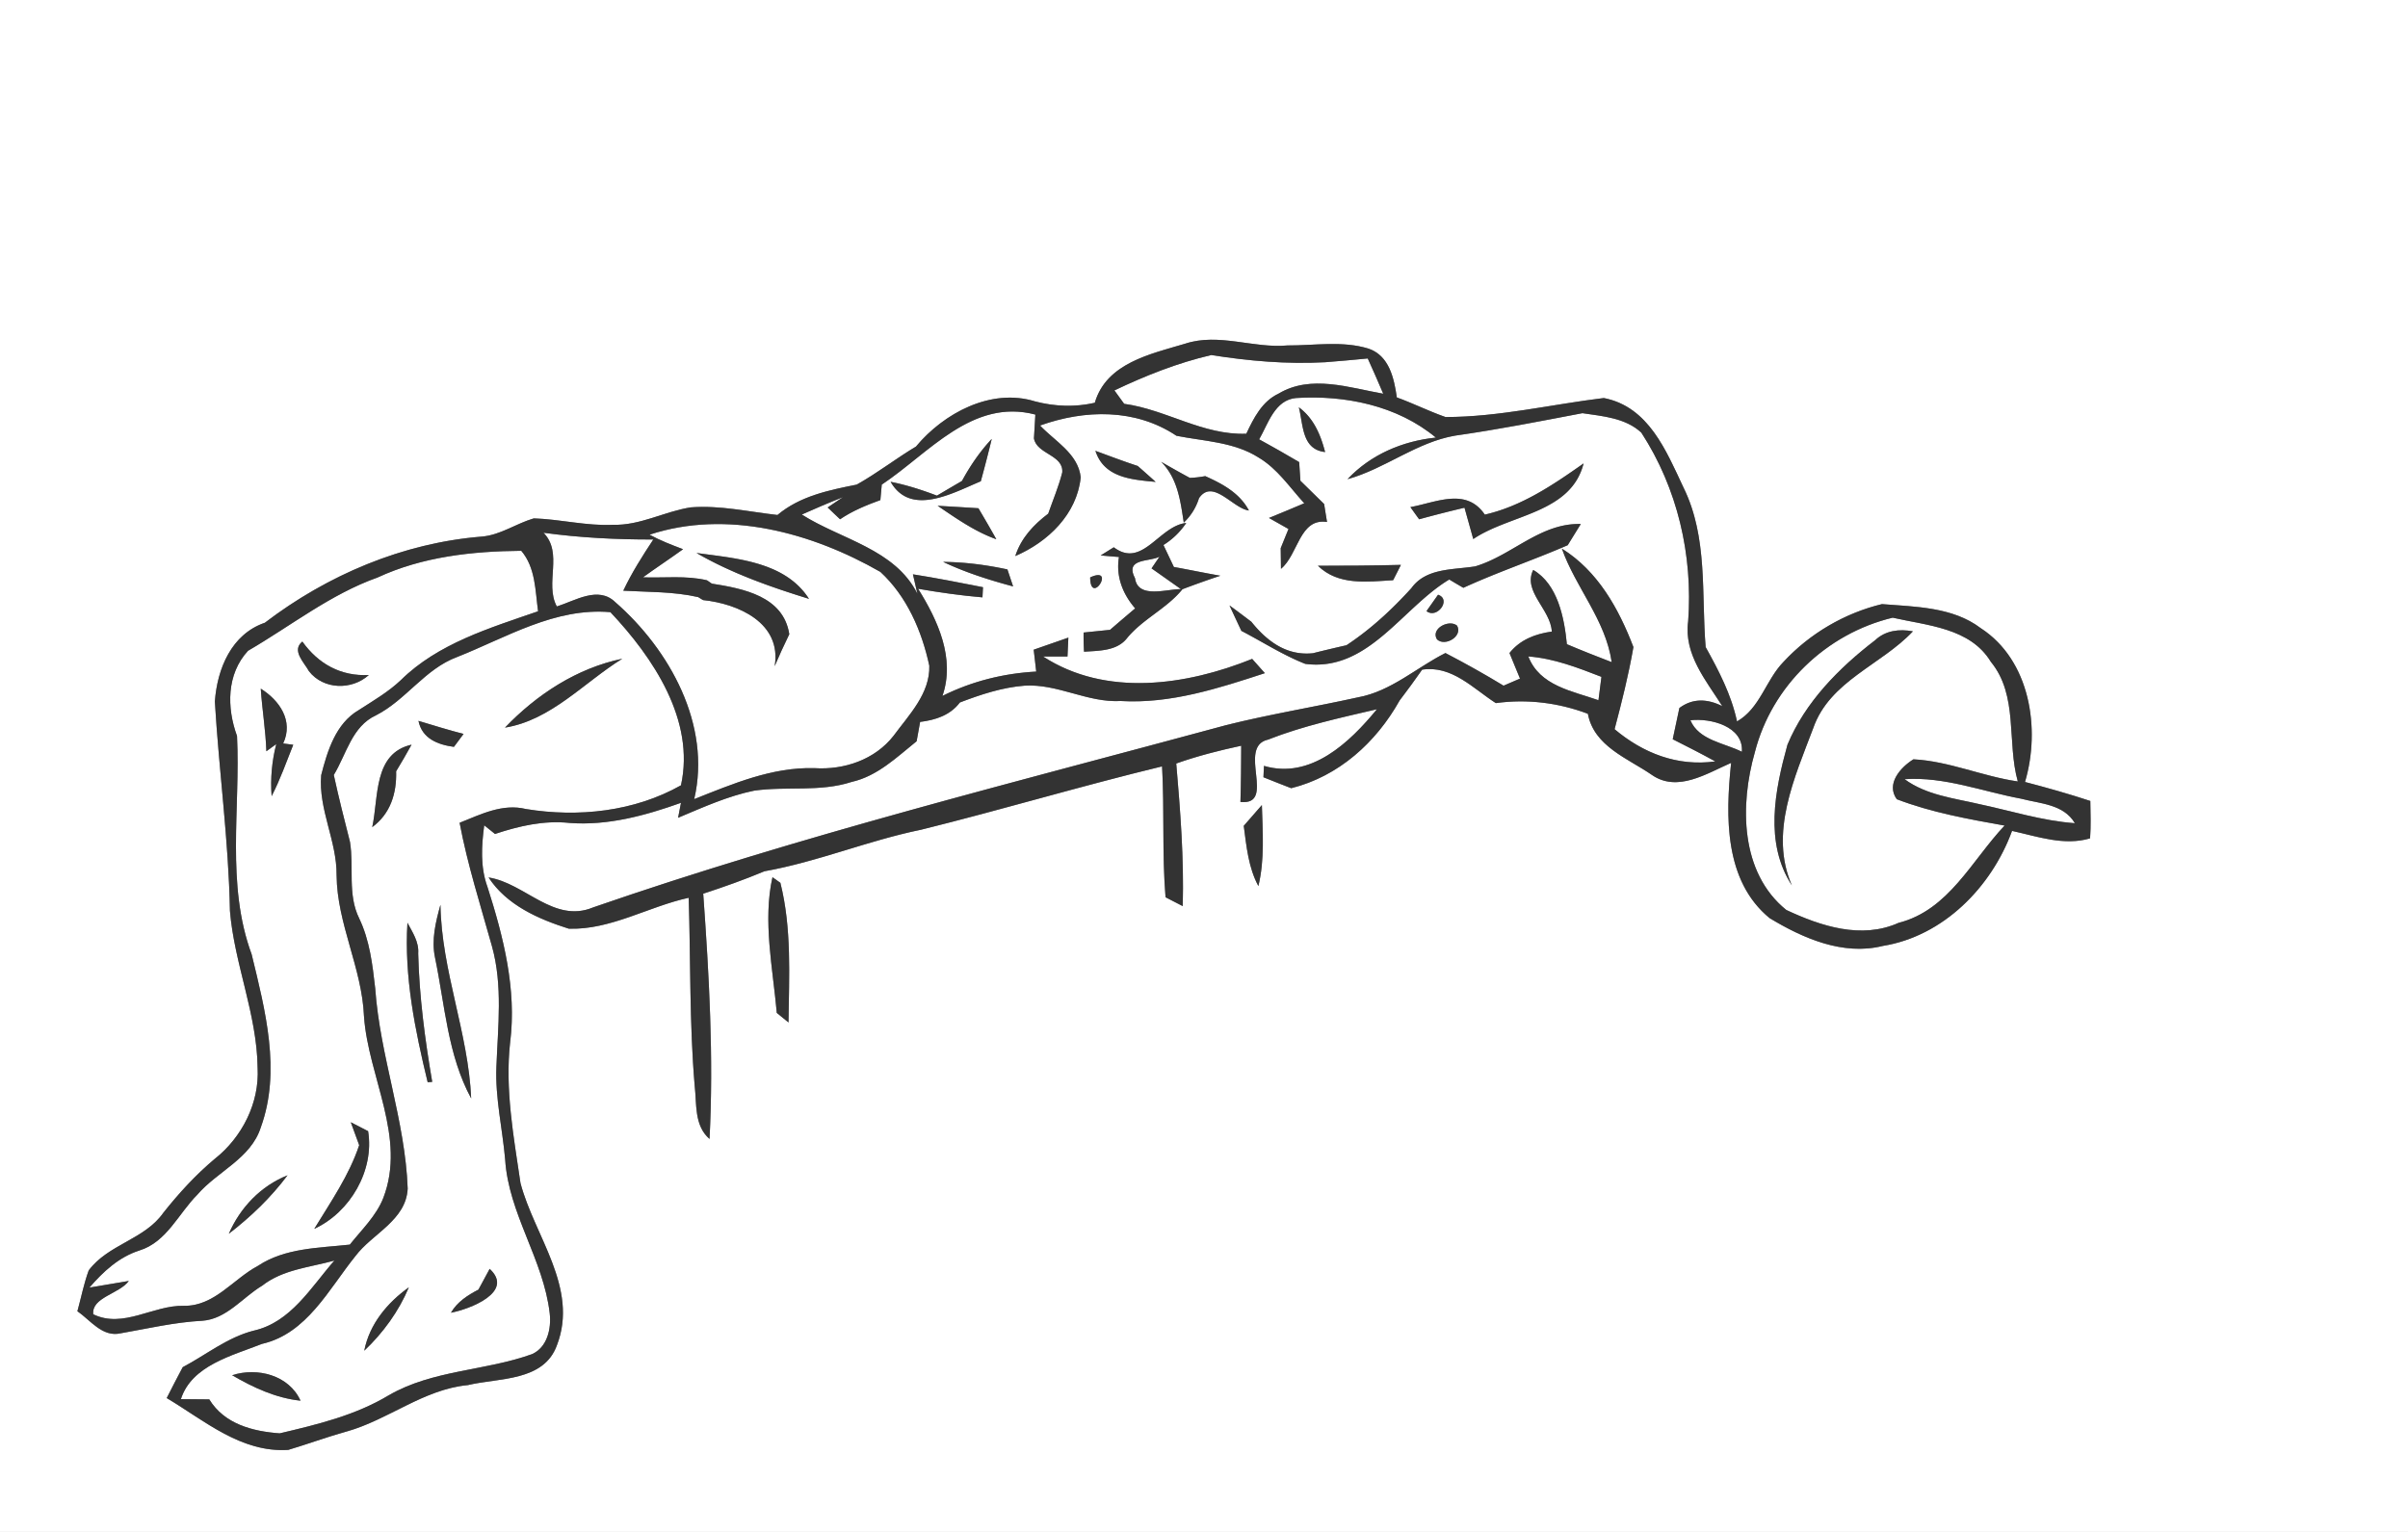 <svg width="275pt" height="175pt" viewBox="0 0 275 175" xmlns="http://www.w3.org/2000/svg"><rect x="0" y="0" width="275" height="175" fill="#808080" stroke="none"/><g fill="#FFF"><path d="M0 0h275v175H0V0m135.32 39.27c-3.96 1.18-8.97 2.22-10.29 6.74-2.27.52-4.59.43-6.84-.16-5.01-1.55-10.4 1.34-13.58 5.16-2.3 1.38-4.43 3.04-6.77 4.35-3.2.64-6.48 1.31-9.05 3.47-3.3-.37-6.58-1.13-9.91-.87-3 .47-5.77 2.08-8.86 1.99-3.05.15-6.03-.64-9.06-.73-2.03.59-3.82 1.91-5.96 2.08-9 .73-17.61 4.39-24.75 9.84-3.81 1.3-5.44 5.25-5.71 8.99.47 7.99 1.57 15.9 1.72 23.91.5 6.07 3.09 11.81 3.16 17.95.22 4-1.78 7.94-4.9 10.4-2.18 1.83-4.1 3.93-5.87 6.16-2.14 3.05-6.31 3.6-8.52 6.58-.55 1.51-.86 3.1-1.29 4.66 1.5 1.04 2.87 3 4.94 2.52 3.09-.54 6.15-1.26 9.3-1.43 2.81-.19 4.61-2.67 6.88-4.02 2.36-1.85 5.45-2.08 8.23-2.86-2.66 3.03-4.97 7.06-9.22 8.01-2.99.76-5.41 2.75-8.1 4.17-.63 1.17-1.23 2.35-1.83 3.53 4.33 2.58 8.49 6.26 13.88 5.92 2.24-.67 4.44-1.48 6.7-2.11 4.77-1.35 8.76-4.81 13.81-5.29 3.55-.85 8.69-.39 10.18-4.58 2.5-6.53-2.58-12.46-4.17-18.5-.78-5.32-1.78-10.71-1.18-16.09.76-6.05-.77-12.06-2.6-17.77-.82-2.26-.67-4.68-.36-7.01.31.25.93.74 1.23.99 2.75-.91 5.59-1.57 8.5-1.26 4.38.33 8.66-.84 12.74-2.3-.08.43-.25 1.28-.33 1.71 2.84-1.19 5.67-2.48 8.7-3.1 3.69-.52 7.53.18 11.13-1 2.94-.66 5.14-2.82 7.41-4.64l.4-2.21c1.75-.22 3.43-.75 4.54-2.22 2.38-.91 4.83-1.72 7.38-1.92 3.78-.24 7.2 1.96 10.98 1.75 5.67.34 11.16-1.44 16.47-3.18-.36-.41-1.09-1.22-1.45-1.63-7.53 3.04-16.71 4.38-23.87-.27h2.78c.02-.54.07-1.62.1-2.16l-3.96 1.38c.08.63.22 1.88.29 2.5-3.72.2-7.37 1.11-10.71 2.78 1.48-4.29-.53-8.64-2.78-12.24 2.43.42 4.88.77 7.35.98l.06-1.16c-2.66-.52-5.32-1.05-8-1.47.13.56.38 1.66.51 2.22-2.56-5.12-8.73-6.2-13.2-9.05 1.55-.69 3.11-1.36 4.69-1.98l-1.74 1.17c.47.45.94.91 1.42 1.35 1.41-.96 3-1.61 4.6-2.19l.16-1.77c5.35-3.55 10.32-9.9 17.54-8l-.16 2.72c.32 1.82 3.41 1.88 3.23 3.9-.41 1.61-1.06 3.14-1.6 4.7-1.67 1.26-3.11 2.8-3.76 4.84 3.74-1.61 7.04-4.78 7.47-8.99-.29-2.71-2.95-4.12-4.64-5.92 5.12-1.83 10.89-1.96 15.57 1.17 3.15.63 6.57.7 9.37 2.48 2.16 1.27 3.57 3.42 5.23 5.23-1.34.57-2.68 1.13-4.03 1.68.74.42 1.48.84 2.23 1.26-.23.55-.67 1.64-.89 2.19l.03 2.36c1.98-1.62 2.11-5.84 5.26-5.35-.12-.69-.23-1.37-.33-2.05-.91-.89-1.81-1.78-2.71-2.66-.04-.54-.11-1.6-.14-2.13-1.51-.89-3.03-1.76-4.57-2.6 1.03-1.79 1.78-4.5 4.21-4.72 5.61-.35 11.56.86 15.97 4.52-3.82.4-7.43 1.93-10.09 4.75 4.3-1.19 7.86-4.22 12.32-4.98 4.86-.69 9.68-1.64 14.51-2.56 2.32.35 4.91.54 6.72 2.22 4.14 6.36 5.91 14.01 5.35 21.57-.5 3.76 2.04 6.73 3.9 9.68-1.69-.85-3.37-.93-4.9.21l-.76 3.57c1.63.82 3.26 1.65 4.86 2.53-4.33.6-8.24-.94-11.5-3.68.82-3.1 1.6-6.22 2.15-9.38-1.68-4.4-4.06-8.68-8.17-11.25 1.58 4.47 4.98 8.11 5.69 12.97-1.72-.66-3.43-1.33-5.12-2.05-.29-3.03-1.05-6.85-3.84-8.48-1.23 2.44 2 4.51 2.12 7.04-1.88.26-3.63.93-4.83 2.45.39.97.79 1.95 1.2 2.92-.63.27-1.26.54-1.88.81a113.79 113.79 0 0 0-6.64-3.73c-3.33 1.68-6.21 4.37-9.98 5.06-5.01 1.11-10.08 1.93-15.07 3.18-24.2 6.56-48.59 12.61-72.31 20.83-4.46 1.84-7.76-2.78-11.91-3.43 2.06 3.16 5.7 4.76 9.16 5.85 4.79.15 9.09-2.53 13.69-3.53.23 7.18.08 14.37.69 21.53.24 2.07-.07 4.48 1.69 6.02.48-9.34-.05-18.7-.72-28.02 2.36-.77 4.7-1.6 6.99-2.56 6.08-1.08 11.81-3.5 17.86-4.74 9.22-2.28 18.32-5.01 27.55-7.24.28 4.98-.01 9.98.4 14.95.49.25 1.47.76 1.96 1.01.15-5.44-.27-10.87-.74-16.29 2.42-.86 4.91-1.49 7.42-2.03-.01 2.14-.02 4.28-.09 6.42 4.18.44-.45-6.32 3.16-7.12 4.02-1.58 8.24-2.49 12.43-3.47-3.09 3.77-7.55 8.05-12.9 6.47-.02.33-.05.98-.06 1.3 1.05.42 2.1.84 3.17 1.25 5.42-1.35 9.7-5.23 12.38-10.02.88-1.15 1.74-2.33 2.57-3.52 3.41-.51 5.8 2.14 8.42 3.82 3.57-.49 7.14-.05 10.51 1.22.7 3.72 4.55 5.08 7.32 6.99 2.92 2.02 6.27-.18 9.04-1.38-.64 6.09-.81 13.45 4.39 17.73 3.82 2.31 8.38 4.31 12.93 3.18 6.92-1.12 12.41-6.72 14.76-13.14 2.9.63 5.93 1.73 8.91.85.11-1.42.05-2.85.03-4.27-2.46-.81-4.96-1.52-7.46-2.17 1.8-6.07.59-13.92-5.07-17.58-3.19-2.42-7.45-2.43-11.26-2.74-4.28 1.03-8.27 3.38-11.26 6.61-2.02 2.08-2.67 5.3-5.3 6.79-.65-3.05-2.08-5.79-3.58-8.49-.5-6.06.27-12.55-2.53-18.22-1.97-4.18-3.98-9.24-9.1-10.23-6.02.73-12 2.17-18.08 2.17-1.89-.66-3.68-1.56-5.56-2.24-.31-2.17-.86-4.76-3.22-5.57-2.99-.93-6.19-.35-9.26-.37-3.92.36-7.85-1.47-11.72-.19m13.01 7.26c.52 1.97.31 4.81 3 5.11-.51-1.97-1.31-3.88-3-5.11m-38.47 8.41c-.96.56-1.91 1.12-2.86 1.68-1.73-.66-3.48-1.22-5.29-1.58 2.31 4.02 7.14 1.25 10.3-.06.44-1.61.86-3.22 1.25-4.84-1.35 1.44-2.46 3.07-3.4 4.8m15.24-3.44c.99 3.07 4.11 3.29 6.88 3.55-.68-.61-1.36-1.22-2.05-1.82-1.62-.53-3.22-1.14-4.83-1.73m7.51 1.26c1.88 1.88 2.2 4.45 2.58 6.94.82-.78 1.4-1.71 1.74-2.79 1.57-2.3 3.87 1.18 5.7 1.41-1.05-1.99-3.02-3.05-4.99-3.93-.58.11-1.17.18-1.76.2-1.1-.59-2.19-1.21-3.27-1.83m36.96 6.03c-2.13-3.14-5.56-1.39-8.5-.86.33.46.66.93 1 1.39 1.72-.47 3.44-.91 5.18-1.32.33 1.19.67 2.38 1 3.58 4.19-2.84 11.15-2.91 12.6-8.64-3.48 2.45-7.05 4.88-11.28 5.85m-62.49-1.01c2.13 1.44 4.26 2.95 6.7 3.82-.66-1.19-1.35-2.37-2.04-3.54-1.56-.1-3.11-.19-4.66-.28m20.12 4.74c-.38.23-1.12.7-1.5.93.53.05 1.57.14 2.09.18-.37 2.2.42 4.22 1.85 5.87-.96.81-1.92 1.63-2.87 2.45-.75.08-2.26.23-3.02.31-.01.73.01 1.46.05 2.19 1.68-.12 3.71-.07 4.87-1.5 1.81-2.24 4.57-3.41 6.37-5.64 1.43-.54 2.88-1.06 4.33-1.54-1.78-.31-3.54-.68-5.31-1-.4-.84-.8-1.68-1.19-2.51a8.562 8.562 0 0 0 2.6-2.52c-3.12.34-5 5.25-8.27 2.78m41.27 2.18c-2.52.41-5.6.16-7.28 2.48-2.22 2.45-4.65 4.7-7.42 6.53-1.28.29-2.55.59-3.82.91-3.01.32-5.25-1.36-7.04-3.59-.83-.63-1.66-1.26-2.5-1.87.45.97.9 1.94 1.36 2.91 2.43 1.26 4.75 2.77 7.3 3.77 7.18.93 11.03-6.39 16.44-9.64.53.32 1.07.64 1.61.95 3.9-1.79 7.98-3.16 11.92-4.87.37-.61 1.12-1.81 1.49-2.42-4.64-.12-7.84 3.59-12.06 4.84m-60.76-.51c2.56 1.21 5.26 2.07 7.99 2.8l-.65-1.94c-2.42-.52-4.87-.84-7.34-.86m42.8.44c2.35 2.29 5.61 1.82 8.59 1.65.22-.44.67-1.31.89-1.75-3.16.08-6.32.1-9.48.1m-26.01 1.33c.03 3.35 3.02-1.39 0 0m39.73 1.98c-.33.47-.99 1.4-1.32 1.87 1.18.95 2.9-1.33 1.32-1.87m-.12 5.1c.92.87 2.98-.36 2.29-1.57-.92-.76-3.05.35-2.29 1.57m-22.07 21.3c.31 2.34.53 4.76 1.67 6.88.73-3.03.49-6.17.4-9.25-.7.79-1.38 1.58-2.07 2.37m-53.82 5.87c-1.12 4.98.04 10.39.49 15.5.33.27 1.01.82 1.34 1.09.06-5.32.38-10.73-.93-15.95-.23-.16-.67-.48-.9-.64z"/><path d="M127.27 44.6c3.55-1.69 7.22-3.15 11.06-4.04 4.3.68 8.64 1.06 13.01.82 1.62-.13 3.24-.27 4.86-.43.61 1.34 1.2 2.68 1.77 4.03-3.89-.69-8.28-2.22-11.96-.01-1.88.88-2.84 2.8-3.68 4.58-4.97.18-9.15-2.76-13.95-3.42-.28-.38-.83-1.15-1.11-1.53zM74.18 61.08c8.82-2.91 18.54-.23 26.36 4.25 3.03 2.79 4.74 6.76 5.59 10.72.09 3.18-2.32 5.61-4.08 8-2.13 2.73-5.64 3.92-9.03 3.7-4.83-.14-9.35 1.8-13.74 3.54 1.98-8.44-2.78-17.06-9.01-22.5-1.95-1.9-4.6-.15-6.68.49-1.42-2.65.77-6.08-1.52-8.42 4.15.57 8.35.78 12.54.77-1.25 1.89-2.46 3.8-3.43 5.85 2.85.16 5.75.09 8.55.73l.56.34c4.04.42 9.01 2.62 8.18 7.55.53-1.23 1.08-2.45 1.67-3.65-.67-4.34-5.25-5.21-8.85-5.78l-.55-.38c-2.4-.57-4.88-.25-7.31-.34 1.51-1.09 3.07-2.12 4.58-3.21-1.3-.49-2.6-.99-3.83-1.66m5.36 2.09c4 2.32 8.44 3.88 12.85 5.24-2.73-4.26-8.31-4.61-12.85-5.24zM43.12 65.97c5.13-2.38 10.82-3 16.41-3.05 1.64 1.94 1.59 4.52 1.92 6.91-5.51 1.91-11.43 3.67-15.69 7.88-1.43 1.35-3.14 2.34-4.78 3.4-2.63 1.52-3.59 4.67-4.3 7.44-.33 3.91 1.8 7.52 1.76 11.43.05 5.56 2.9 10.58 3.13 16.13.49 6.93 4.87 13.83 2.2 20.75-.81 2.05-2.46 3.61-3.82 5.32-3.56.39-7.4.37-10.5 2.43-2.84 1.51-4.97 4.63-8.47 4.56-3.51-.08-6.9 2.63-10.33.97-.22-1.94 2.99-2.33 4.06-3.81l-4.5.76c1.58-1.83 3.37-3.49 5.71-4.24 3.13-.97 4.46-4.22 6.63-6.39 2.3-2.67 6.11-4.11 7.24-7.69 2.33-6.43.5-13.36-1.05-19.75-2.95-7.99-1.27-16.66-1.67-24.94-1.18-3.23-1.21-7.07 1.26-9.74 4.9-2.85 9.4-6.45 14.79-8.37m-8.59 7.32c-1.28 1.02.23 2.41.75 3.38 1.65 2.13 4.9 2.2 6.84.44-3.19.17-5.77-1.27-7.59-3.82m-4.75 5.38c.16 2.39.56 4.76.64 7.15l1.13-.82c-.5 1.95-.68 3.94-.53 5.95.98-1.89 1.68-3.9 2.47-5.87-.29-.04-.86-.11-1.15-.15 1.21-2.59-.43-4.93-2.56-6.26m10.28 49.53c.32.87.64 1.74.96 2.62-1.15 3.46-3.25 6.47-5.13 9.56 4.1-1.89 6.88-6.67 6.15-11.16-.5-.25-1.49-.76-1.98-1.02m-13.93 12.74c2.51-1.93 4.81-4.14 6.71-6.68-3.07 1.23-5.4 3.68-6.71 6.68zM129.62 66.05c-1.2-2.31 1.66-1.84 2.8-2.46l-.91 1.34c.84.59 2.52 1.78 3.36 2.37-1.6-.03-4.91 1.16-5.25-1.25z"/><path d="M52.19 75.06c5.66-2.24 11.18-5.68 17.52-5.13 4.89 5.19 9.7 12.35 8.06 19.78-5.31 3-11.73 3.69-17.7 2.71-2.68-.66-5.17.61-7.58 1.57.9 4.78 2.38 9.41 3.69 14.09 1.26 4.5.68 9.21.51 13.81-.14 3.55.69 7.03 1 10.55.38 6.2 4.39 11.45 5.09 17.59.2 1.73-.27 3.88-2.02 4.66-5.35 1.93-11.34 1.79-16.36 4.7-3.82 2.3-8.17 3.34-12.46 4.35-3.1-.23-6.31-1.06-8.04-3.88-.81-.01-2.43-.02-3.24-.03 1.23-3.86 5.88-4.97 9.26-6.31 5.13-1.17 7.63-6.26 10.67-10.03 1.95-2.59 5.78-4.07 5.97-7.71-.28-7.77-3.17-15.14-3.71-22.88-.31-2.72-.63-5.49-1.83-7.99-1.35-2.73-.58-5.84-1.05-8.73-.65-2.54-1.29-5.09-1.85-7.65 1.44-2.37 2.07-5.55 4.81-6.81 3.44-1.75 5.59-5.3 9.26-6.66m5.48 8.06c5.27-.85 9.02-5.16 13.4-7.87-5.19 1.08-9.77 4.08-13.4 7.87m-9.88-.77c.41 2.02 2.2 2.72 4.05 2.97.27-.37.83-1.11 1.1-1.48-1.73-.44-3.44-.98-5.15-1.49m-5.28 12.14c2.09-1.54 2.8-3.87 2.73-6.38.6-1 1.2-2.01 1.76-3.04-4.38.99-3.74 5.98-4.49 9.42m2.72 8.78c.59.53.59.53 0 0m4.45 6.12c1.13 5.41 1.44 11.14 4.13 16.09-.32-7.49-3.39-14.58-3.51-22.12-.54 1.95-1.05 4-.62 6.03m-3.15-3.98c-.38 6.17.87 12.26 2.31 18.22l.52-.04c-.83-4.85-1.48-9.75-1.6-14.68.1-1.3-.65-2.41-1.23-3.5m9.39 39.54c-.32.59-.96 1.78-1.28 2.37-1.23.64-2.42 1.4-3.14 2.64 2.14-.4 7.29-2.37 4.42-5.01M41.6 154.3c2.16-2.05 3.94-4.5 5.09-7.24-2.45 1.75-4.5 4.2-5.09 7.24m-15.09 2.8c2.41 1.41 5 2.61 7.81 2.91-1.32-2.92-4.93-3.84-7.81-2.91zM200.41 85.93c1.93-7.57 8.16-13.55 15.74-15.37 3.97.91 8.85 1.16 11.21 5.04 3.17 3.86 1.81 9.16 3.08 13.67-4.03-.58-7.85-2.32-11.92-2.53-1.47.91-3.17 2.81-1.9 4.56 3.94 1.51 8.15 2.27 12.31 3.01-3.75 3.97-6.37 9.66-12.1 11.11-4.25 1.91-8.88.38-12.83-1.47-5.28-4.26-5.31-12-3.59-18.02m13.73-12.79c-4.13 3.17-7.99 7.07-10.01 11.94-1.44 5.22-2.65 11.2.51 16.07-2.62-5.97.31-12.33 2.44-17.98 1.88-5.38 7.75-7.19 11.38-11.05-1.57-.29-3.13-.1-4.32 1.02zM174.54 74.99c2.92.22 5.64 1.28 8.35 2.33-.09.67-.26 2-.34 2.67-3-1.06-6.71-1.63-8.01-5zM193.05 82.28c2.29-.27 6.09.69 5.88 3.6-2.01-1.01-4.92-1.31-5.88-3.6z"/><path d="M217.51 89.01c4.56-.31 8.88 1.41 13.31 2.23 2.19.58 4.84.61 6.14 2.8-3.74-.27-7.31-1.42-10.96-2.19-2.91-.68-6.01-1.02-8.49-2.84z"/></g><g fill="#333"><path d="M135.32 39.27c3.87-1.28 7.8.55 11.72.19 3.07.02 6.27-.56 9.26.37 2.36.81 2.91 3.4 3.22 5.57 1.88.68 3.67 1.58 5.56 2.24 6.08 0 12.06-1.44 18.08-2.17 5.12.99 7.13 6.05 9.1 10.23 2.8 5.67 2.03 12.16 2.53 18.22 1.5 2.7 2.93 5.44 3.58 8.49 2.63-1.49 3.28-4.71 5.3-6.79 2.99-3.23 6.98-5.58 11.26-6.61 3.81.31 8.07.32 11.26 2.74 5.66 3.66 6.87 11.51 5.07 17.58 2.5.65 5 1.36 7.46 2.17.02 1.42.08 2.85-.03 4.27-2.98.88-6.01-.22-8.91-.85-2.35 6.42-7.84 12.02-14.76 13.14-4.55 1.13-9.11-.87-12.93-3.18-5.2-4.28-5.03-11.64-4.39-17.73-2.77 1.2-6.12 3.4-9.04 1.38-2.77-1.91-6.62-3.27-7.32-6.99-3.37-1.27-6.94-1.71-10.51-1.22-2.62-1.68-5.01-4.33-8.42-3.82-.83 1.19-1.69 2.37-2.57 3.52-2.68 4.79-6.96 8.67-12.38 10.02-1.07-.41-2.12-.83-3.17-1.25.01-.32.04-.97.06-1.3 5.35 1.58 9.81-2.7 12.9-6.47-4.19.98-8.41 1.89-12.43 3.47-3.61.8 1.02 7.56-3.16 7.12.07-2.14.08-4.28.09-6.42-2.51.54-5 1.17-7.42 2.03.47 5.42.89 10.85.74 16.29-.49-.25-1.47-.76-1.96-1.01-.41-4.97-.12-9.97-.4-14.95-9.23 2.23-18.33 4.96-27.55 7.24-6.05 1.24-11.78 3.66-17.86 4.74-2.29.96-4.63 1.79-6.99 2.56.67 9.32 1.2 18.68.72 28.02-1.76-1.54-1.45-3.95-1.69-6.02-.61-7.16-.46-14.35-.69-21.53-4.6 1-8.9 3.68-13.69 3.53-3.46-1.09-7.1-2.69-9.16-5.85 4.15.65 7.45 5.27 11.91 3.43 23.72-8.22 48.11-14.27 72.31-20.83 4.99-1.25 10.06-2.07 15.07-3.18 3.77-.69 6.65-3.38 9.98-5.06 2.25 1.17 4.47 2.41 6.64 3.73.62-.27 1.25-.54 1.88-.81-.41-.97-.81-1.95-1.2-2.92 1.2-1.52 2.95-2.19 4.83-2.45-.12-2.53-3.35-4.6-2.12-7.04 2.79 1.63 3.55 5.45 3.84 8.48 1.69.72 3.4 1.39 5.12 2.05-.71-4.86-4.11-8.5-5.69-12.97 4.11 2.57 6.49 6.85 8.17 11.25-.55 3.16-1.33 6.28-2.15 9.38 3.26 2.74 7.17 4.28 11.5 3.68-1.6-.88-3.23-1.71-4.86-2.53l.76-3.57c1.53-1.14 3.21-1.06 4.9-.21-1.86-2.95-4.4-5.92-3.9-9.68.56-7.56-1.21-15.21-5.35-21.57-1.81-1.68-4.4-1.87-6.72-2.22-4.83.92-9.65 1.87-14.51 2.56-4.46.76-8.02 3.79-12.32 4.98 2.66-2.82 6.27-4.35 10.09-4.75-4.41-3.66-10.36-4.87-15.97-4.52-2.43.22-3.18 2.93-4.21 4.72 1.54.84 3.06 1.71 4.57 2.6.03.53.1 1.59.14 2.13.9.88 1.8 1.77 2.71 2.66.1.68.21 1.36.33 2.05-3.15-.49-3.28 3.73-5.26 5.35l-.03-2.36c.22-.55.66-1.64.89-2.19-.75-.42-1.49-.84-2.23-1.26 1.35-.55 2.69-1.11 4.03-1.68-1.66-1.81-3.07-3.96-5.23-5.23-2.8-1.78-6.22-1.85-9.37-2.48-4.68-3.13-10.45-3-15.57-1.17 1.69 1.8 4.35 3.21 4.64 5.92-.43 4.21-3.73 7.38-7.47 8.99.65-2.04 2.09-3.58 3.76-4.84.54-1.56 1.19-3.09 1.6-4.7.18-2.02-2.91-2.08-3.23-3.9l.16-2.72c-7.22-1.9-12.19 4.45-17.54 8l-.16 1.77c-1.6.58-3.19 1.23-4.6 2.19-.48-.44-.95-.9-1.42-1.35l1.74-1.17c-1.58.62-3.14 1.29-4.69 1.98 4.47 2.85 10.64 3.93 13.2 9.05-.13-.56-.38-1.66-.51-2.22 2.68.42 5.34.95 8 1.47l-.06 1.16c-2.47-.21-4.92-.56-7.35-.98 2.25 3.6 4.26 7.95 2.78 12.24 3.34-1.67 6.99-2.58 10.71-2.78-.07-.62-.21-1.87-.29-2.5l3.96-1.38c-.03.54-.08 1.62-.1 2.16h-2.78c7.16 4.65 16.34 3.31 23.87.27.36.41 1.09 1.22 1.45 1.63-5.31 1.74-10.8 3.52-16.47 3.18-3.78.21-7.2-1.99-10.98-1.75-2.55.2-5 1.01-7.38 1.92-1.11 1.47-2.79 2-4.54 2.22l-.4 2.21c-2.27 1.82-4.47 3.98-7.41 4.64-3.6 1.18-7.44.48-11.13 1-3.03.62-5.86 1.91-8.7 3.1.08-.43.25-1.28.33-1.71-4.08 1.46-8.36 2.63-12.74 2.3-2.91-.31-5.75.35-8.5 1.26-.3-.25-.92-.74-1.23-.99-.31 2.33-.46 4.75.36 7.01 1.83 5.71 3.36 11.72 2.6 17.77-.6 5.38.4 10.77 1.18 16.09 1.59 6.04 6.67 11.97 4.17 18.5-1.49 4.19-6.63 3.73-10.18 4.58-5.05.48-9.04 3.94-13.81 5.29-2.26.63-4.46 1.44-6.7 2.11-5.39.34-9.55-3.34-13.88-5.92.6-1.18 1.2-2.36 1.83-3.53 2.69-1.42 5.11-3.41 8.1-4.17 4.25-.95 6.56-4.98 9.22-8.01-2.78.78-5.87 1.01-8.23 2.86-2.27 1.35-4.07 3.83-6.88 4.02-3.15.17-6.21.89-9.3 1.43-2.07.48-3.44-1.48-4.94-2.52.43-1.56.74-3.15 1.29-4.66 2.21-2.98 6.38-3.53 8.52-6.58 1.77-2.23 3.69-4.33 5.87-6.16 3.12-2.46 5.12-6.4 4.9-10.4-.07-6.14-2.66-11.88-3.16-17.95-.15-8.01-1.25-15.92-1.72-23.91.27-3.74 1.9-7.69 5.71-8.99C37.39 65.69 46 62.03 55 61.3c2.14-.17 3.93-1.49 5.96-2.08 3.03.09 6.01.88 9.06.73 3.09.09 5.86-1.52 8.86-1.99 3.33-.26 6.61.5 9.91.87 2.57-2.16 5.85-2.83 9.05-3.47 2.34-1.31 4.47-2.97 6.77-4.35 3.18-3.82 8.57-6.71 13.58-5.16 2.25.59 4.57.68 6.84.16 1.32-4.52 6.33-5.56 10.29-6.74m-8.05 5.33c.28.38.83 1.15 1.11 1.53 4.8.66 8.98 3.6 13.95 3.42.84-1.78 1.8-3.7 3.68-4.58 3.68-2.21 8.07-.68 11.96.01-.57-1.35-1.16-2.69-1.77-4.03-1.62.16-3.24.3-4.86.43-4.37.24-8.71-.14-13.01-.82-3.84.89-7.51 2.35-11.06 4.04M74.18 61.08c1.23.67 2.53 1.17 3.83 1.66-1.51 1.09-3.07 2.12-4.58 3.21 2.43.09 4.91-.23 7.31.34l.55.38c3.6.57 8.18 1.44 8.85 5.78-.59 1.2-1.14 2.42-1.67 3.65.83-4.93-4.14-7.13-8.18-7.55l-.56-.34c-2.8-.64-5.7-.57-8.55-.73.97-2.05 2.18-3.96 3.43-5.85-4.19.01-8.39-.2-12.54-.77 2.29 2.34.1 5.77 1.52 8.42 2.08-.64 4.73-2.39 6.68-.49 6.23 5.44 10.99 14.06 9.01 22.5 4.39-1.74 8.91-3.68 13.74-3.54 3.39.22 6.9-.97 9.03-3.7 1.76-2.39 4.17-4.82 4.08-8-.85-3.96-2.56-7.93-5.59-10.72-7.82-4.48-17.54-7.16-26.36-4.25m-31.06 4.89c-5.39 1.92-9.89 5.52-14.79 8.37-2.47 2.67-2.44 6.51-1.26 9.74.4 8.28-1.28 16.95 1.67 24.94 1.55 6.39 3.38 13.32 1.05 19.75-1.13 3.58-4.94 5.02-7.24 7.69-2.17 2.17-3.5 5.42-6.63 6.39-2.34.75-4.13 2.41-5.71 4.24l4.5-.76c-1.07 1.48-4.28 1.87-4.06 3.81 3.43 1.66 6.82-1.05 10.33-.97 3.5.07 5.63-3.05 8.47-4.56 3.1-2.06 6.94-2.04 10.5-2.43 1.36-1.71 3.01-3.27 3.82-5.32 2.67-6.92-1.71-13.82-2.2-20.75-.23-5.55-3.08-10.57-3.13-16.13.04-3.91-2.09-7.52-1.76-11.43.71-2.77 1.67-5.92 4.3-7.44 1.64-1.06 3.35-2.05 4.78-3.4 4.26-4.21 10.18-5.97 15.69-7.88-.33-2.39-.28-4.97-1.92-6.91-5.59.05-11.28.67-16.41 3.05m9.07 9.09c-3.67 1.36-5.82 4.91-9.26 6.66-2.74 1.26-3.37 4.44-4.81 6.81.56 2.56 1.2 5.11 1.85 7.65.47 2.89-.3 6 1.05 8.73 1.2 2.5 1.52 5.27 1.83 7.99.54 7.74 3.43 15.11 3.71 22.88-.19 3.64-4.02 5.12-5.97 7.71-3.04 3.77-5.54 8.86-10.67 10.03-3.38 1.34-8.03 2.45-9.26 6.31.81.01 2.43.02 3.24.03 1.73 2.82 4.94 3.65 8.04 3.88 4.29-1.01 8.64-2.05 12.46-4.35 5.02-2.91 11.01-2.77 16.36-4.7 1.75-.78 2.22-2.93 2.02-4.66-.7-6.14-4.71-11.39-5.09-17.59-.31-3.52-1.14-7-1-10.55.17-4.6.75-9.31-.51-13.81-1.31-4.68-2.79-9.31-3.69-14.09 2.41-.96 4.9-2.23 7.58-1.57 5.97.98 12.39.29 17.7-2.71 1.64-7.43-3.17-14.59-8.06-19.78-6.34-.55-11.86 2.89-17.52 5.13m148.22 10.87c-1.72 6.02-1.69 13.76 3.59 18.02 3.95 1.85 8.58 3.38 12.83 1.47 5.73-1.45 8.35-7.14 12.1-11.11-4.16-.74-8.37-1.5-12.31-3.01-1.27-1.75.43-3.65 1.9-4.56 4.07.21 7.89 1.95 11.92 2.53-1.27-4.51.09-9.81-3.08-13.67-2.36-3.88-7.24-4.13-11.21-5.04-7.58 1.82-13.81 7.8-15.74 15.37m-25.87-10.94c1.3 3.37 5.01 3.94 8.01 5 .08-.67.25-2 .34-2.67-2.71-1.05-5.43-2.11-8.35-2.33m18.51 7.29c.96 2.29 3.87 2.59 5.88 3.6.21-2.91-3.59-3.87-5.88-3.6m24.46 6.73c2.48 1.82 5.58 2.16 8.49 2.84 3.65.77 7.22 1.92 10.96 2.19-1.3-2.19-3.95-2.22-6.14-2.8-4.43-.82-8.75-2.54-13.31-2.23z"/><path d="M148.33 46.53c1.69 1.23 2.49 3.14 3 5.11-2.69-.3-2.48-3.14-3-5.11zM109.86 54.94c.94-1.73 2.05-3.36 3.4-4.8-.39 1.62-.81 3.23-1.25 4.84-3.16 1.31-7.99 4.08-10.3.06 1.81.36 3.56.92 5.29 1.58.95-.56 1.9-1.12 2.86-1.68zM125.1 51.5c1.61.59 3.21 1.2 4.83 1.73.69.6 1.37 1.21 2.05 1.82-2.77-.26-5.89-.48-6.88-3.55zM132.61 52.76c1.08.62 2.17 1.24 3.27 1.83.59-.02 1.18-.09 1.76-.2 1.97.88 3.94 1.94 4.99 3.93-1.83-.23-4.13-3.71-5.7-1.41a6.473 6.473 0 0 1-1.74 2.79c-.38-2.49-.7-5.06-2.58-6.94zM169.57 58.79c4.23-.97 7.8-3.4 11.28-5.85-1.45 5.73-8.41 5.8-12.6 8.64-.33-1.2-.67-2.39-1-3.58-1.74.41-3.46.85-5.18 1.32-.34-.46-.67-.93-1-1.39 2.94-.53 6.37-2.28 8.5.86zM107.08 57.78c1.55.09 3.1.18 4.66.28.69 1.17 1.38 2.35 2.04 3.54-2.44-.87-4.57-2.38-6.7-3.82zM127.2 62.52c3.27 2.47 5.15-2.44 8.27-2.78a8.562 8.562 0 0 1-2.6 2.52c.39.83.79 1.67 1.19 2.51 1.77.32 3.53.69 5.31 1-1.45.48-2.9 1-4.33 1.54-1.8 2.23-4.56 3.4-6.37 5.64-1.16 1.43-3.19 1.38-4.87 1.5-.04-.73-.06-1.46-.05-2.19.76-.08 2.27-.23 3.02-.31.95-.82 1.91-1.64 2.87-2.45-1.43-1.65-2.22-3.67-1.85-5.87-.52-.04-1.56-.13-2.09-.18.38-.23 1.12-.7 1.5-.93m2.42 3.53c.34 2.41 3.65 1.22 5.25 1.25-.84-.59-2.52-1.78-3.36-2.37l.91-1.34c-1.14.62-4 .15-2.8 2.46zM168.47 64.7c4.22-1.25 7.42-4.96 12.06-4.84-.37.61-1.12 1.81-1.49 2.42-3.94 1.71-8.02 3.08-11.92 4.87-.54-.31-1.08-.63-1.61-.95-5.41 3.25-9.26 10.57-16.44 9.64-2.55-1-4.87-2.51-7.3-3.77-.46-.97-.91-1.94-1.36-2.91.84.61 1.67 1.24 2.5 1.87 1.79 2.23 4.03 3.91 7.04 3.59 1.27-.32 2.54-.62 3.82-.91 2.77-1.83 5.2-4.08 7.42-6.53 1.68-2.32 4.76-2.07 7.28-2.48zM79.54 63.17c4.54.63 10.12.98 12.85 5.24-4.41-1.36-8.85-2.92-12.85-5.24zM107.71 64.19c2.47.02 4.92.34 7.34.86l.65 1.94c-2.73-.73-5.43-1.59-7.99-2.8z"/><path d="M150.51 64.63c3.16 0 6.32-.02 9.48-.1-.22.44-.67 1.31-.89 1.75-2.98.17-6.24.64-8.59-1.65zM124.5 65.96c3.02-1.39.03 3.35 0 0zM164.23 67.94c1.58.54-.14 2.82-1.32 1.87.33-.47.99-1.4 1.32-1.87zM164.11 73.04c-.76-1.22 1.37-2.33 2.29-1.57.69 1.21-1.37 2.44-2.29 1.57zM214.14 73.14c1.19-1.12 2.75-1.31 4.32-1.02-3.63 3.86-9.5 5.67-11.38 11.05-2.13 5.65-5.06 12.01-2.44 17.98-3.16-4.87-1.95-10.85-.51-16.07 2.02-4.87 5.88-8.77 10.01-11.94zM34.53 73.29c1.82 2.55 4.4 3.99 7.59 3.82-1.94 1.76-5.19 1.69-6.84-.44-.52-.97-2.03-2.36-.75-3.38zM57.67 83.12c3.63-3.79 8.21-6.79 13.4-7.87-4.38 2.71-8.13 7.02-13.4 7.87zM29.78 78.67c2.13 1.33 3.77 3.67 2.56 6.26.29.04.86.11 1.15.15-.79 1.97-1.49 3.98-2.47 5.87-.15-2.01.03-4 .53-5.95l-1.13.82c-.08-2.39-.48-4.76-.64-7.15zM47.79 82.35c1.71.51 3.42 1.05 5.15 1.49-.27.37-.83 1.11-1.1 1.48-1.85-.25-3.64-.95-4.05-2.97zM42.51 94.49c.75-3.44.11-8.43 4.49-9.42-.56 1.03-1.16 2.04-1.76 3.04.07 2.51-.64 4.84-2.73 6.38zM142.04 94.34c.69-.79 1.37-1.58 2.07-2.37.09 3.08.33 6.22-.4 9.25-1.14-2.12-1.36-4.54-1.67-6.88zM88.22 100.21c.23.16.67.48.9.64 1.31 5.22.99 10.63.93 15.95-.33-.27-1.01-.82-1.34-1.09-.45-5.11-1.61-10.52-.49-15.5zM45.23 103.27c.59.53.59.53 0 0zM49.68 109.39c-.43-2.03.08-4.08.62-6.03.12 7.54 3.19 14.63 3.51 22.12-2.69-4.95-3-10.68-4.13-16.09zM46.53 105.41c.58 1.09 1.33 2.2 1.23 3.5.12 4.93.77 9.83 1.6 14.68l-.52.04c-1.44-5.96-2.69-12.05-2.31-18.22zM40.06 128.2c.49.26 1.48.77 1.98 1.02.73 4.49-2.05 9.27-6.15 11.16 1.88-3.09 3.98-6.1 5.13-9.56-.32-.88-.64-1.75-.96-2.62zM26.13 140.94c1.31-3 3.64-5.45 6.71-6.68-1.9 2.54-4.2 4.75-6.71 6.68zM55.92 144.95c2.87 2.64-2.28 4.61-4.42 5.01.72-1.24 1.91-2 3.14-2.64.32-.59.96-1.78 1.28-2.37zM41.6 154.3c.59-3.04 2.64-5.49 5.09-7.24-1.15 2.74-2.93 5.19-5.09 7.24zM26.51 157.1c2.88-.93 6.49-.01 7.81 2.91-2.81-.3-5.4-1.5-7.81-2.91z"/></g></svg>